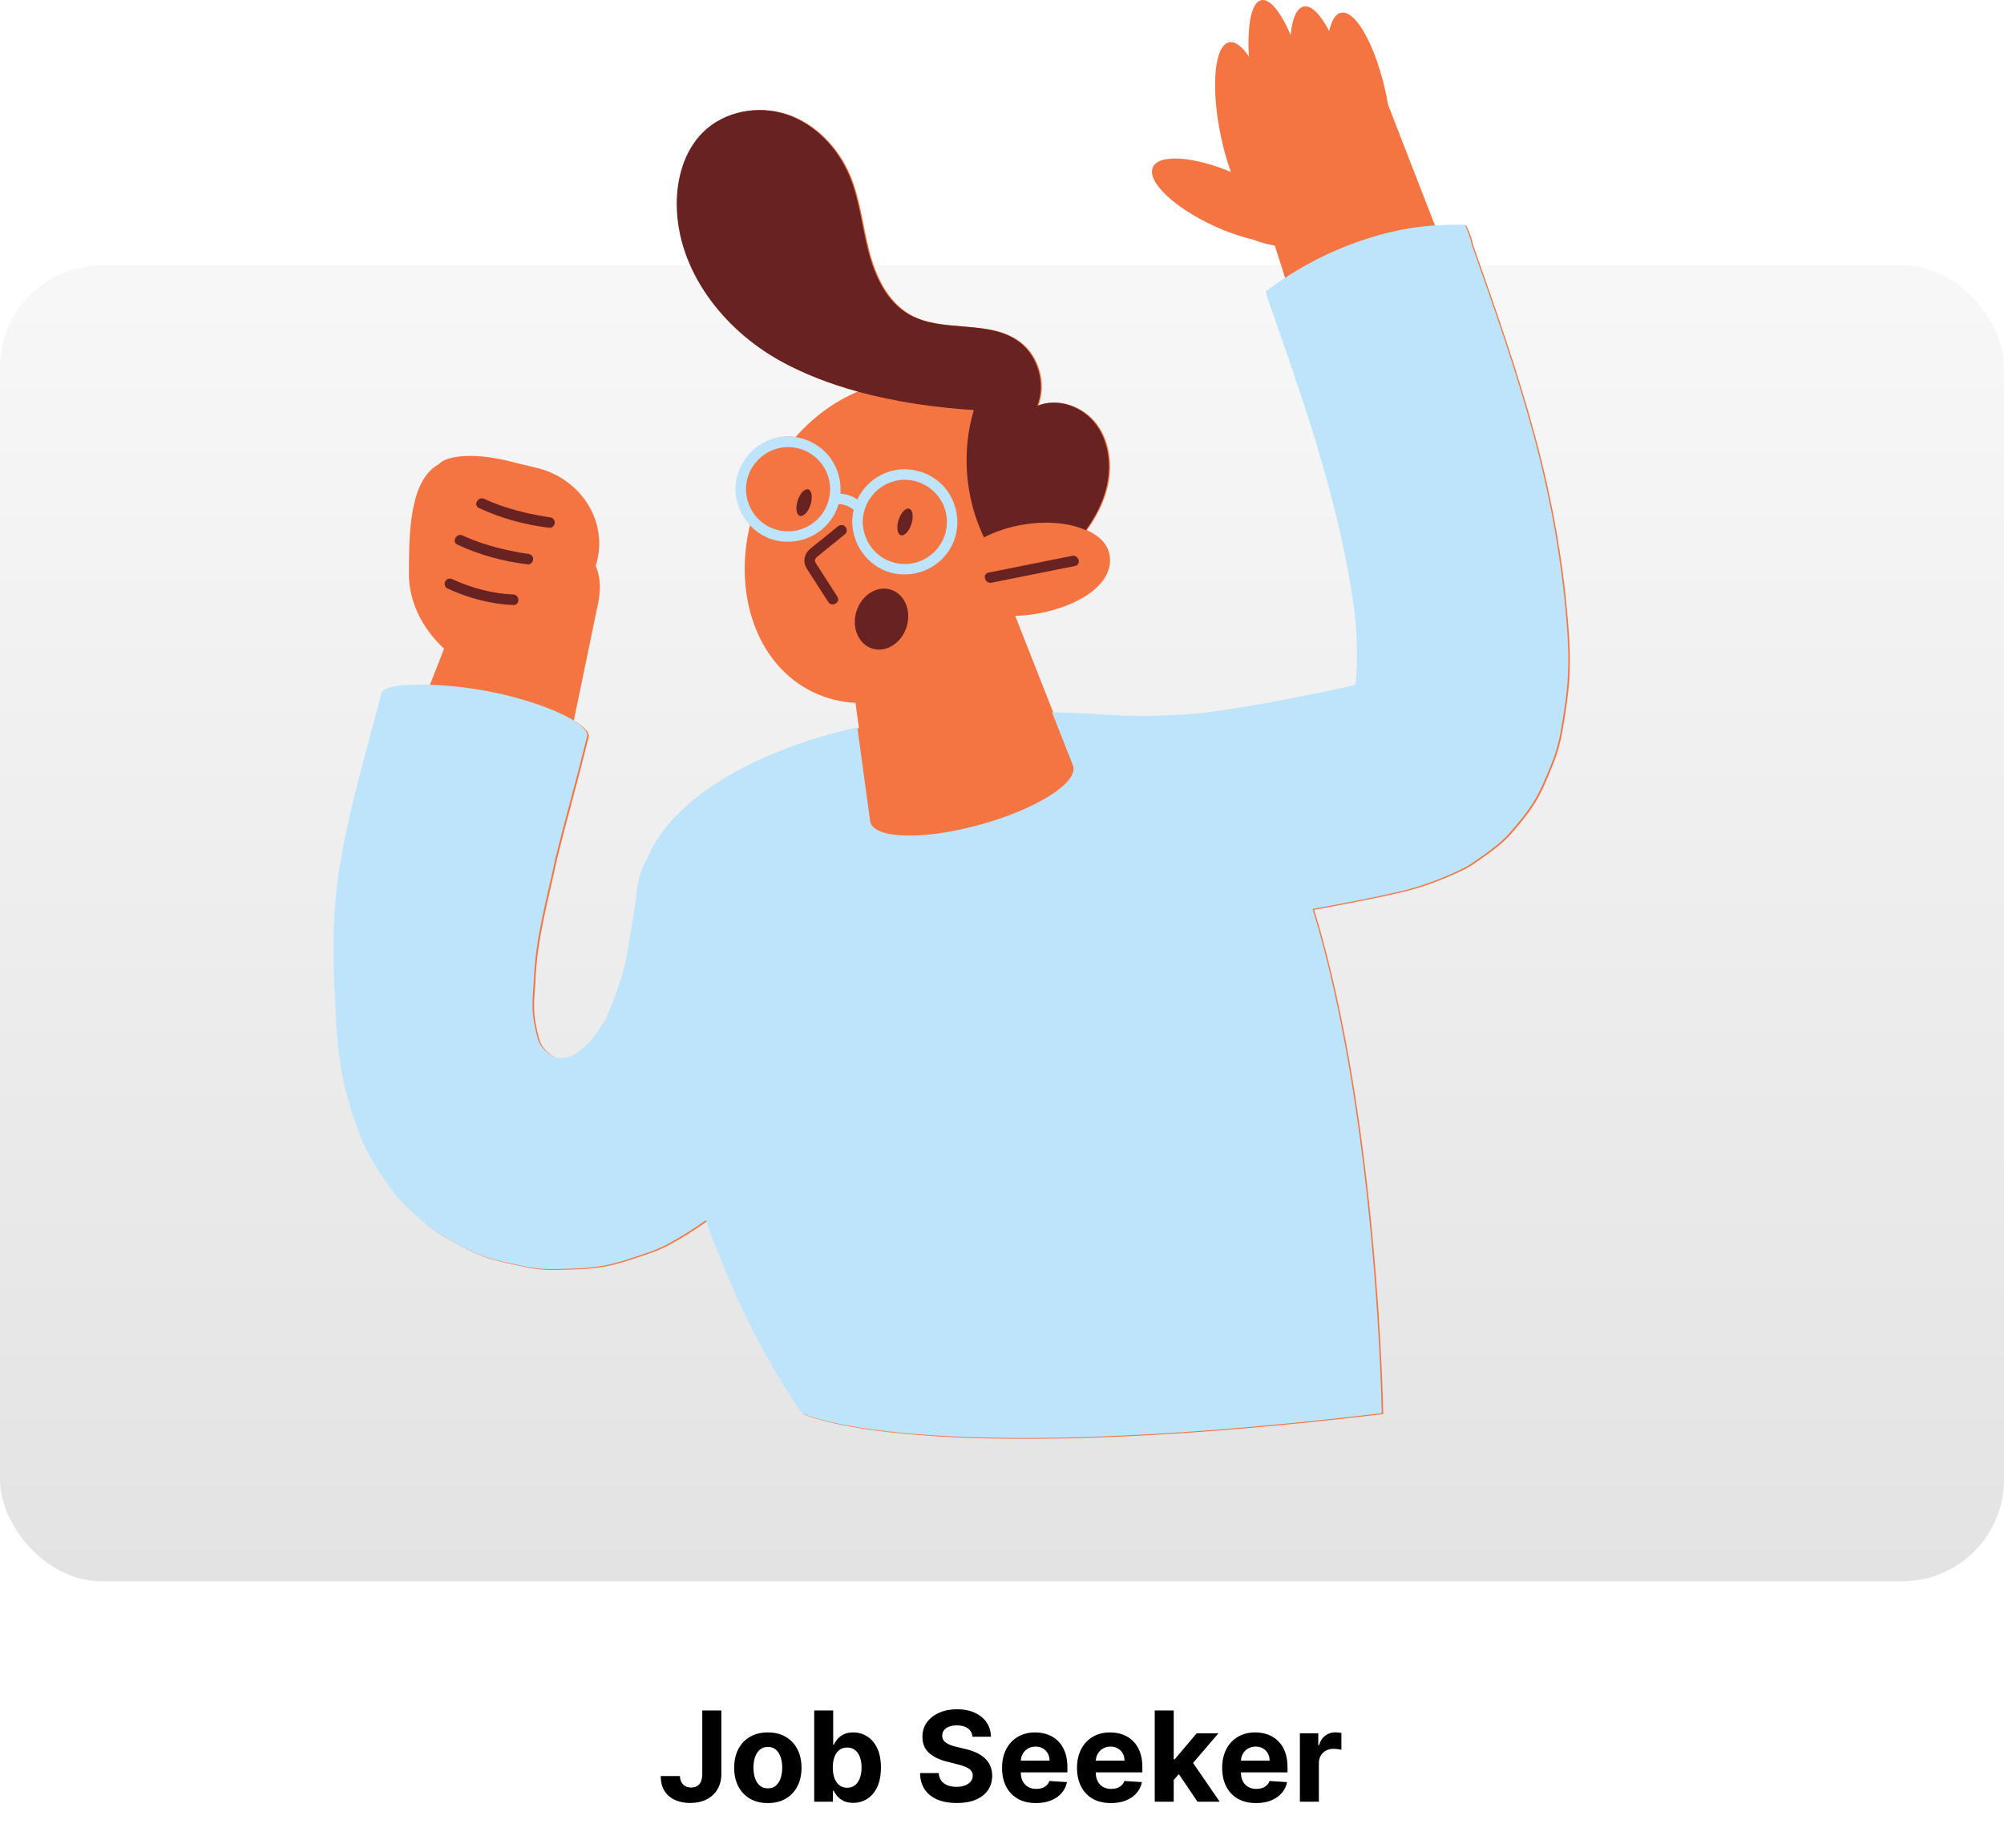 <svg width="591" height="545" viewBox="0 0 591 545" fill="none" xmlns="http://www.w3.org/2000/svg">
<rect y="78.26" width="591" height="388" rx="30" fill="url(#paint0_linear_1863_3904)" fill-opacity="0.2"/>
<path d="M158.385 137.986C171.388 141.139 179.748 154.04 175.691 166.79C176.454 168.686 176.868 170.704 176.913 172.746C176.914 175.011 176.627 177.266 176.058 179.457L169.23 212.437C172.295 214.258 173.952 216.022 173.625 217.449C173.589 217.603 173.532 217.751 173.455 217.888C170.592 229.736 167.191 241.449 164.283 253.284C161.7 265.631 158.352 276.667 157.897 289.489C157.455 296.08 156.97 298.753 158.996 306.288C159.881 309.724 163.511 311.975 164.708 312.175C165.145 312.22 165.585 312.257 166.024 312.287C166.774 312.175 167.503 312.037 168.238 311.892C169.018 311.551 169.785 311.185 170.542 310.796C171.824 309.813 173.057 308.771 174.239 307.67C175.979 305.496 177.58 303.214 179.034 300.839C181.441 295.567 183.374 290.092 184.81 284.477C186.172 277.731 187.184 270.933 188.158 264.125C188.332 260.361 189.409 256.694 191.299 253.434C198.482 236.105 221.957 221.781 253.305 214.708L252.293 207.253C248.014 207.046 243.819 205.994 239.948 204.157C223.376 196.277 216.143 175.577 221.225 154.613C218.719 151.779 217.295 148.151 217.205 144.369V144.119C217.26 140.983 218.251 137.934 220.051 135.364C221.851 132.795 224.377 130.822 227.306 129.698C229.64 128.82 232.154 128.53 234.627 128.854C240.008 122.78 246.389 118.193 253.115 115.41C245.098 113.199 237.375 110.255 230.417 106.398C213.642 97.101 200.056 79.794 199.901 60.369C199.838 52.591 202.117 44.476 207.601 39.015C213.937 32.709 223.946 30.912 232.336 33.75C240.725 36.589 247.406 43.624 250.847 51.892C253.76 58.887 254.492 66.612 256.383 73.97C258.275 81.328 261.742 88.834 268.233 92.629C278.092 98.395 291.896 93.96 301 100.889C306.497 105.074 308.746 113.144 306.225 119.659C312.276 117.134 319.679 119.887 323.581 125.189C327.484 130.49 328.184 137.748 326.515 144.159C325.368 148.569 323.214 152.624 320.551 156.324C324.186 157.968 326.64 160.452 327.207 163.542C328.721 171.775 318.939 178.548 306.205 180.891C303.96 181.307 301.684 181.537 299.401 181.581L310.689 210.266C319.184 210.448 328.878 211.12 331.374 211.265C339.342 211.487 347.317 211.216 355.252 210.453C363.689 209.371 372.074 207.932 380.424 206.308C385.171 205.386 389.89 204.417 394.617 203.432C396.434 203.053 398.248 202.653 400.044 202.183C400.131 201.836 400.216 201.484 400.294 201.131C400.881 194.65 400.636 188.114 400.044 181.628C399.249 175.574 398.238 169.553 397.008 163.565C391.687 137.603 382.857 112.541 374.045 87.612C373.925 87.132 373.833 86.653 373.735 86.173C375.497 84.84 377.297 83.569 379.134 82.36L375.956 72.416C374.987 72.26 374.015 72.053 373.041 71.797C371.883 71.491 370.746 71.114 369.635 70.667C365.706 69.73 361.881 68.403 358.215 66.707C346.257 61.263 338.102 53.466 340.001 49.298C341.79 45.371 351.851 46.05 363.002 50.692C361.769 47.223 360.776 43.674 360.029 40.069C357.031 25.74 358.122 13.386 362.48 12.471C364.259 12.099 366.302 13.685 368.306 16.669C367.774 7.312 369.043 0.661 371.981 0.046C374.505 -0.483 377.703 3.564 380.621 10.29C381.088 5.495 382.4 2.35 384.479 1.915C386.727 1.44 389.46 4.274 391.994 9.193C392.663 6.08 393.845 4.094 395.492 3.747C399.849 2.832 405.818 13.708 408.823 28.036C409.028 29.016 409.215 29.985 409.383 30.945L423.289 66.737C426.343 66.52 429.381 66.458 432.421 66.487C433.369 68.373 434.067 70.373 434.498 72.439C441.033 90.942 447.557 109.471 452.681 128.419C457.86 147.567 461.378 167.172 462.69 186.98C462.927 190.53 463.027 194.093 462.925 197.651C462.747 203.787 461.771 209.848 460.711 215.89C460.179 219.035 459.312 222.115 458.125 225.076C456.644 228.707 455.037 232.884 452.914 236.369C450.82 239.802 448.137 243.02 445.521 245.993C442.682 249.221 438.632 251.92 435.277 254.281C433.859 255.282 432.354 256.153 430.78 256.884C425.208 259.475 419.379 261.706 413.381 263.098C405.366 264.957 397.246 266.493 389.146 267.975L387.557 268.26C406.585 330.266 407.927 416.962 407.927 416.962C270.012 433.382 236.948 416.962 236.948 416.962C225.02 399.838 215.696 379.928 208.568 360.065C205.01 362.612 201.298 364.937 197.452 367.026C195.566 368.034 193.601 368.886 191.576 369.574C187.196 371.056 182.709 372.685 178.122 373.502C173.535 374.319 168.735 374.334 164.103 374.451C161.977 374.515 159.85 374.405 157.742 374.121C156.743 373.984 155.743 373.792 154.744 373.577C151.131 372.792 147.433 372.105 143.896 370.978C139.561 369.597 135.591 367.193 131.633 365.024C129.782 364.032 128.038 362.852 126.429 361.502C122.989 358.568 119.401 355.463 116.555 351.885C113.764 348.387 111.388 344.457 109.202 340.565C108.183 338.733 107.301 336.828 106.564 334.866C104.193 328.62 102.164 322.064 101.042 315.45C100.275 310.936 99.898 306.368 99.603 301.801C99.129 294.466 98.781 287.105 98.766 279.752C98.729 271.913 99.313 264.084 100.515 256.337C103.286 238.823 108.538 221.781 112.935 204.619C113.372 202.7 119.141 201.911 126.716 202.121L130.964 191.26C124.81 185.641 120.595 177.691 120.595 169.319C120.595 157.076 120.773 141.693 129.34 136.914C132.143 133.888 141.282 133.553 151.468 136.309L158.385 137.986Z" fill="#F47541"/>
<path d="M460.274 215.643C459.742 218.789 458.875 221.868 457.688 224.83C456.206 228.46 454.6 232.637 452.476 236.123C450.382 239.556 447.699 242.774 445.083 245.747C442.245 248.975 438.195 251.673 434.84 254.034C433.422 255.035 431.917 255.907 430.342 256.638C424.771 259.228 418.942 261.46 412.943 262.851C404.928 264.71 396.808 266.247 388.708 267.728L387.119 268.013C406.147 330.019 407.489 416.716 407.489 416.716C269.575 433.135 236.51 416.716 236.51 416.716C224.583 399.591 215.259 379.681 208.131 359.818C204.572 362.366 200.86 364.69 197.015 366.779C195.129 367.787 193.164 368.64 191.139 369.327C186.759 370.809 182.272 372.438 177.684 373.255C173.097 374.072 168.298 374.087 163.666 374.204C161.54 374.268 159.412 374.158 157.305 373.875C156.305 373.737 155.306 373.545 154.307 373.33C150.694 372.545 146.996 371.858 143.458 370.732C139.123 369.35 135.153 366.946 131.196 364.778C129.345 363.785 127.601 362.605 125.992 361.255C122.551 358.322 118.964 355.216 116.118 351.638C113.327 348.141 110.951 344.211 108.765 340.318C107.746 338.486 106.864 336.581 106.126 334.619C103.755 328.373 101.727 321.817 100.605 315.204C99.838 310.689 99.461 306.122 99.166 301.555C98.691 294.219 98.344 286.859 98.329 279.506C98.291 271.667 98.876 263.837 100.078 256.09C102.848 238.576 108.1 221.534 112.497 204.373C112.935 202.454 118.704 201.664 126.279 201.874C133.409 202.108 140.502 203.005 147.466 204.555C156.46 206.606 164.18 209.459 168.763 212.18C171.828 214.002 173.485 215.765 173.157 217.192C173.122 217.346 173.064 217.494 172.987 217.632C170.124 229.479 166.724 241.192 163.816 253.027C161.232 265.375 157.884 276.41 157.43 289.232C156.987 295.823 156.503 298.497 158.529 306.032C159.413 309.467 163.044 311.718 164.24 311.918C164.678 311.963 165.117 312.001 165.557 312.031C166.307 311.918 167.036 311.781 167.771 311.636C168.55 311.294 169.318 310.929 170.074 310.539C171.357 309.556 172.589 308.514 173.772 307.413C175.512 305.239 177.113 302.958 178.566 300.583C180.973 295.311 182.906 289.835 184.343 284.22C185.704 277.475 186.716 270.676 187.691 263.868C187.865 260.104 188.942 256.437 190.831 253.177C198.014 235.848 221.49 221.524 252.838 214.451L256.58 241.904C256.589 242.012 256.604 242.118 256.625 242.224C256.639 242.296 256.655 242.366 256.675 242.436C258.045 247.398 272.551 247.721 289.07 243.156C305.59 238.591 317.872 230.869 316.503 225.917C316.449 225.721 316.375 225.532 316.281 225.352L310.247 210.024C318.742 210.206 328.436 210.878 330.932 211.023C338.9 211.245 346.875 210.974 354.809 210.211C363.247 209.13 371.631 207.69 379.981 206.066C384.728 205.145 389.448 204.175 394.175 203.191C395.991 202.811 397.805 202.411 399.602 201.942C399.689 201.594 399.774 201.242 399.851 200.89C400.439 194.409 400.194 187.873 399.602 181.387C398.807 175.332 397.795 169.311 396.566 163.323C391.244 137.362 382.415 112.3 373.603 87.37C373.483 86.891 373.39 86.411 373.293 85.931C375.055 84.599 376.855 83.328 378.692 82.118C388.367 75.711 399.093 71.053 410.38 68.357C414.478 67.399 418.648 66.775 422.847 66.493C425.9 66.276 428.938 66.213 431.979 66.243C432.926 68.129 433.624 70.129 434.055 72.195C440.591 90.698 447.115 109.227 452.239 128.175C457.418 147.323 460.936 166.928 462.248 186.736C462.485 190.286 462.585 193.849 462.482 197.407C462.305 203.543 461.328 209.604 460.274 215.643Z" fill="#BDE4FA"/>
<path d="M268.134 150.003C269.181 150.333 269.478 152.352 268.794 154.501C268.109 156.649 266.707 158.136 265.661 157.806C264.614 157.476 264.319 155.455 265.001 153.309C265.683 151.163 267.087 149.671 268.134 150.003Z" fill="#682221"/>
<path d="M235.898 152.109C234.851 151.777 234.556 149.76 235.238 147.612C235.92 145.463 237.324 143.974 238.371 144.306C239.418 144.638 239.716 146.655 239.031 148.803C238.346 150.952 236.947 152.441 235.898 152.109Z" fill="#682221"/>
<path d="M249.254 157.45L241.334 163.896C240.887 164.261 240.367 164.603 240.335 165.243C240.317 165.76 240.707 166.217 240.974 166.634C242.065 168.333 243.156 170.031 244.247 171.728L246.946 175.931C248.033 177.622 245.337 179.179 244.255 177.502L238.314 168.258C237.91 167.707 237.594 167.097 237.377 166.449C237.166 165.66 237.18 164.828 237.417 164.047C237.654 163.266 238.105 162.566 238.718 162.027C240.003 160.895 241.384 159.858 242.716 158.779L247.046 155.254C247.703 154.719 248.605 154.622 249.249 155.254C249.809 155.788 249.906 156.92 249.254 157.45Z" fill="#682221"/>
<path d="M257.221 191.232C253.143 189.94 251.067 185.006 252.586 180.211C254.105 175.417 258.64 172.574 262.717 173.865C266.795 175.157 268.871 180.091 267.352 184.883C265.833 189.675 261.298 192.521 257.221 191.232Z" fill="#682221"/>
<path d="M155.673 166.422C148.552 165.563 141.377 163.627 134.883 160.583C133.069 159.731 134.648 157.046 136.457 157.893C140.609 159.839 145.044 161.168 149.511 162.17C151.027 162.503 152.552 162.801 154.086 163.064C154.561 163.142 155.038 163.214 155.513 163.284H155.588H155.673C156.51 163.387 157.232 163.929 157.232 164.843C157.235 164.904 157.235 164.965 157.232 165.026C157.202 165.214 157.141 165.396 157.052 165.565C156.769 166.09 156.252 166.49 155.673 166.422Z" fill="#682221"/>
<path d="M163.594 154.153C163.547 154.902 162.845 155.727 162.04 155.629C154.917 154.77 147.741 152.833 141.248 149.79C139.434 148.941 141.016 146.253 142.822 147.1C146.974 149.046 151.409 150.375 155.876 151.377C157.392 151.71 158.917 152.008 160.451 152.271C160.926 152.349 161.403 152.421 161.878 152.491L161.955 152.504H162.04C162.837 152.599 163.539 153.098 163.592 153.94C163.592 153.98 163.592 154.02 163.592 154.06C163.592 154.1 163.597 154.113 163.594 154.153Z" fill="#682221"/>
<path d="M151.382 178.403C144.724 178.13 137.91 176.299 131.894 173.488C131.145 173.131 130.94 172.034 131.337 171.354C131.794 170.575 132.704 170.438 133.468 170.797C138.965 173.373 145.321 175.045 151.374 175.294C152.404 175.337 152.906 176.184 152.874 176.983C152.867 177.208 152.815 177.429 152.721 177.633C152.604 177.883 152.412 178.091 152.173 178.229C151.933 178.367 151.657 178.427 151.382 178.403Z" fill="#682221"/>
<path d="M244.348 134.353C246.91 137.505 248.163 141.521 247.846 145.571C249.637 145.668 251.366 146.258 252.843 147.277C254.568 143.623 257.641 140.778 261.417 139.34C267.484 137.029 274.687 138.955 278.789 143.987C282.892 149.019 283.536 156.229 280.183 161.826C276.83 167.422 270.307 170.278 263.943 169.134C256.678 167.825 251.484 161.279 251.324 154.013C251.321 153.971 251.321 153.928 251.324 153.886C251.321 153.844 251.321 153.802 251.324 153.761C251.348 152.623 251.493 151.49 251.756 150.383C251.661 150.293 251.563 150.205 251.464 150.118L251.229 149.926L251.344 150.036C251.296 149.99 251.245 149.947 251.191 149.908C250.857 149.673 250.504 149.464 250.137 149.284L249.887 149.166H249.872C249.682 149.091 249.487 149.026 249.292 148.966C248.951 148.859 248.603 148.776 248.251 148.716C248.046 148.694 247.843 148.681 247.641 148.674C247.528 148.671 247.416 148.655 247.306 148.626C246.946 149.875 246.426 151.073 245.76 152.189C242.422 157.776 235.883 160.641 229.52 159.495C226.184 158.883 223.153 157.16 220.92 154.608C218.413 151.774 216.99 148.146 216.9 144.364C216.9 144.322 216.9 144.279 216.9 144.234C216.9 144.189 216.9 144.152 216.9 144.112C216.955 140.975 217.946 137.926 219.746 135.357C221.546 132.787 224.072 130.814 227.001 129.691C229.335 128.813 231.849 128.523 234.322 128.846C238.243 129.338 241.829 131.308 244.348 134.353ZM262.587 165.553C264.996 166.432 267.618 166.542 270.093 165.869C272.567 165.197 274.773 163.774 276.406 161.797C278.039 159.82 279.02 157.386 279.214 154.829C279.407 152.272 278.804 149.717 277.487 147.517C274.867 143.13 269.612 140.711 264.573 141.676C261.734 142.232 259.175 143.75 257.326 145.975C255.477 148.199 254.452 150.993 254.424 153.886C254.489 159.042 257.672 163.79 262.582 165.553H262.587ZM231.826 131.842C231.258 131.868 230.693 131.934 230.134 132.042C227.296 132.597 224.736 134.115 222.887 136.339C221.038 138.563 220.013 141.357 219.986 144.249C220.019 146.59 220.691 148.878 221.929 150.865C223.375 153.202 225.567 154.982 228.151 155.917C229.877 156.544 231.721 156.781 233.55 156.609C235.379 156.438 237.147 155.863 238.726 154.926C240.306 153.989 241.658 152.713 242.686 151.19C243.713 149.668 244.389 147.936 244.666 146.12C244.944 144.304 244.815 142.45 244.289 140.69C243.762 138.93 242.852 137.309 241.624 135.943C240.396 134.577 238.88 133.501 237.186 132.792C235.491 132.083 233.661 131.758 231.826 131.842Z" fill="#BDE4FA"/>
<path d="M301.079 154.811C297.288 155.485 293.616 156.711 290.181 158.451C284.639 146.925 283.507 133.239 287.182 120.919C276.002 120.2 264.099 118.536 252.789 115.423C244.771 113.211 237.049 110.268 230.09 106.411C213.316 97.114 199.729 79.807 199.574 60.382C199.512 52.604 201.79 44.489 207.275 39.028C213.611 32.721 223.619 30.925 232.009 33.763C240.399 36.602 247.077 43.625 250.518 51.892C253.431 58.888 254.163 66.613 256.054 73.971C257.946 81.329 261.413 88.834 267.904 92.629C277.763 98.396 291.567 93.961 300.671 100.889C306.168 105.074 308.417 113.144 305.896 119.66C311.947 117.134 319.35 119.887 323.252 125.189C327.155 130.491 327.855 137.749 326.186 144.16C325.039 148.569 322.885 152.624 320.222 156.325C315.387 154.153 308.457 153.454 301.079 154.811Z" fill="#682221"/>
<path d="M295.489 171.2L292.379 171.822C290.42 172.214 289.583 169.211 291.552 168.824L313.096 164.514L316.201 163.897C318.16 163.504 318.997 166.507 317.031 166.895L295.489 171.2Z" fill="#682221"/>
<path d="M207.109 504.358H212.731V523.116C212.731 524.85 212.342 526.356 211.562 527.634C210.792 528.913 209.719 529.898 208.344 530.59C206.969 531.282 205.371 531.628 203.55 531.628C201.93 531.628 200.458 531.343 199.136 530.774C197.822 530.196 196.78 529.32 196.01 528.147C195.239 526.964 194.858 525.48 194.867 523.694H200.528C200.546 524.403 200.69 525.012 200.962 525.519C201.242 526.019 201.623 526.404 202.105 526.675C202.595 526.938 203.173 527.069 203.839 527.069C204.539 527.069 205.13 526.921 205.612 526.623C206.102 526.316 206.474 525.87 206.728 525.283C206.982 524.696 207.109 523.974 207.109 523.116V504.358ZM226.445 531.654C224.405 531.654 222.64 531.22 221.151 530.353C219.671 529.478 218.529 528.26 217.723 526.702C216.917 525.134 216.515 523.317 216.515 521.25C216.515 519.166 216.917 517.345 217.723 515.786C218.529 514.218 219.671 513.001 221.151 512.134C222.64 511.259 224.405 510.821 226.445 510.821C228.485 510.821 230.246 511.259 231.726 512.134C233.214 513.001 234.361 514.218 235.167 515.786C235.973 517.345 236.376 519.166 236.376 521.25C236.376 523.317 235.973 525.134 235.167 526.702C234.361 528.26 233.214 529.478 231.726 530.353C230.246 531.22 228.485 531.654 226.445 531.654ZM226.471 527.319C227.4 527.319 228.175 527.056 228.796 526.531C229.418 525.997 229.887 525.27 230.202 524.35C230.526 523.431 230.688 522.384 230.688 521.211C230.688 520.038 230.526 518.991 230.202 518.072C229.887 517.152 229.418 516.425 228.796 515.891C228.175 515.357 227.4 515.09 226.471 515.09C225.534 515.09 224.746 515.357 224.107 515.891C223.476 516.425 222.999 517.152 222.675 518.072C222.36 518.991 222.202 520.038 222.202 521.211C222.202 522.384 222.36 523.431 222.675 524.35C222.999 525.27 223.476 525.997 224.107 526.531C224.746 527.056 225.534 527.319 226.471 527.319ZM240.119 531.26V504.358H245.715V514.472H245.886C246.131 513.929 246.486 513.378 246.95 512.817C247.423 512.248 248.036 511.775 248.789 511.399C249.551 511.013 250.496 510.821 251.626 510.821C253.097 510.821 254.455 511.206 255.698 511.977C256.942 512.738 257.936 513.89 258.68 515.431C259.424 516.964 259.796 518.886 259.796 521.198C259.796 523.448 259.433 525.349 258.706 526.899C257.988 528.44 257.007 529.609 255.764 530.406C254.529 531.194 253.145 531.588 251.613 531.588C250.527 531.588 249.603 531.409 248.841 531.05C248.088 530.691 247.471 530.24 246.989 529.697C246.508 529.145 246.14 528.589 245.886 528.028H245.636V531.26H240.119ZM245.597 521.172C245.597 522.371 245.763 523.418 246.096 524.311C246.429 525.204 246.91 525.9 247.541 526.4C248.171 526.89 248.938 527.135 249.84 527.135C250.75 527.135 251.521 526.886 252.152 526.386C252.782 525.879 253.259 525.178 253.583 524.285C253.916 523.383 254.082 522.345 254.082 521.172C254.082 520.007 253.92 518.982 253.596 518.098C253.272 517.213 252.795 516.522 252.165 516.022C251.534 515.523 250.759 515.274 249.84 515.274C248.929 515.274 248.158 515.514 247.528 515.996C246.906 516.478 246.429 517.161 246.096 518.045C245.763 518.93 245.597 519.972 245.597 521.172ZM286.79 512.095C286.685 511.035 286.234 510.212 285.437 509.625C284.64 509.039 283.559 508.745 282.193 508.745C281.265 508.745 280.481 508.877 279.841 509.139C279.202 509.393 278.712 509.748 278.37 510.203C278.038 510.659 277.871 511.175 277.871 511.753C277.854 512.235 277.954 512.655 278.173 513.014C278.401 513.373 278.712 513.684 279.106 513.947C279.5 514.201 279.955 514.424 280.472 514.617C280.989 514.801 281.54 514.958 282.127 515.09L284.544 515.668C285.718 515.93 286.795 516.281 287.775 516.719C288.756 517.156 289.606 517.695 290.324 518.334C291.042 518.974 291.598 519.727 291.992 520.594C292.395 521.461 292.601 522.454 292.609 523.575C292.601 525.222 292.18 526.649 291.348 527.858C290.525 529.057 289.334 529.99 287.775 530.656C286.225 531.312 284.356 531.641 282.167 531.641C279.995 531.641 278.103 531.308 276.492 530.642C274.889 529.977 273.637 528.992 272.735 527.687C271.842 526.373 271.373 524.749 271.33 522.814H276.833C276.895 523.716 277.153 524.469 277.608 525.073C278.073 525.668 278.69 526.119 279.461 526.426C280.24 526.724 281.12 526.872 282.101 526.872C283.064 526.872 283.9 526.732 284.61 526.452C285.328 526.172 285.884 525.782 286.278 525.283C286.672 524.784 286.869 524.21 286.869 523.562C286.869 522.958 286.69 522.45 286.331 522.039C285.98 521.627 285.464 521.277 284.781 520.988C284.106 520.699 283.279 520.436 282.298 520.2L279.369 519.464C277.101 518.912 275.31 518.05 273.996 516.876C272.683 515.703 272.03 514.122 272.039 512.134C272.03 510.505 272.464 509.082 273.339 507.865C274.224 506.648 275.437 505.698 276.978 505.015C278.519 504.332 280.271 503.99 282.232 503.99C284.229 503.99 285.971 504.332 287.46 505.015C288.958 505.698 290.122 506.648 290.954 507.865C291.786 509.082 292.215 510.492 292.242 512.095H286.79ZM305.525 531.654C303.45 531.654 301.663 531.233 300.166 530.393C298.677 529.543 297.53 528.344 296.724 526.794C295.918 525.235 295.516 523.392 295.516 521.264C295.516 519.188 295.918 517.367 296.724 515.799C297.53 514.232 298.664 513.01 300.126 512.134C301.597 511.259 303.323 510.821 305.302 510.821C306.633 510.821 307.872 511.035 309.019 511.464C310.175 511.885 311.182 512.52 312.04 513.369C312.907 514.218 313.582 515.287 314.063 516.574C314.545 517.853 314.786 519.35 314.786 521.066V522.603H297.749V519.136H309.518C309.518 518.33 309.343 517.616 308.993 516.994C308.643 516.373 308.156 515.887 307.535 515.536C306.922 515.177 306.208 514.998 305.394 514.998C304.544 514.998 303.791 515.195 303.134 515.589C302.486 515.974 301.978 516.495 301.611 517.152C301.243 517.8 301.054 518.523 301.046 519.319V522.617C301.046 523.615 301.23 524.477 301.597 525.204C301.974 525.931 302.504 526.492 303.187 526.886C303.87 527.28 304.68 527.477 305.617 527.477C306.239 527.477 306.808 527.389 307.325 527.214C307.841 527.039 308.283 526.776 308.651 526.426C309.019 526.076 309.299 525.646 309.492 525.139L314.667 525.48C314.405 526.724 313.866 527.809 313.052 528.738C312.246 529.657 311.204 530.375 309.925 530.892C308.656 531.4 307.189 531.654 305.525 531.654ZM327.632 531.654C325.557 531.654 323.77 531.233 322.273 530.393C320.784 529.543 319.637 528.344 318.831 526.794C318.026 525.235 317.623 523.392 317.623 521.264C317.623 519.188 318.026 517.367 318.831 515.799C319.637 514.232 320.771 513.01 322.234 512.134C323.705 511.259 325.43 510.821 327.409 510.821C328.74 510.821 329.979 511.035 331.126 511.464C332.282 511.885 333.289 512.52 334.148 513.369C335.015 514.218 335.689 515.287 336.17 516.574C336.652 517.853 336.893 519.35 336.893 521.066V522.603H319.856V519.136H331.626C331.626 518.33 331.45 517.616 331.1 516.994C330.75 516.373 330.264 515.887 329.642 515.536C329.029 515.177 328.315 514.998 327.501 514.998C326.651 514.998 325.898 515.195 325.242 515.589C324.594 515.974 324.086 516.495 323.718 517.152C323.35 517.8 323.162 518.523 323.153 519.319V522.617C323.153 523.615 323.337 524.477 323.705 525.204C324.081 525.931 324.611 526.492 325.294 526.886C325.977 527.28 326.787 527.477 327.724 527.477C328.346 527.477 328.915 527.389 329.432 527.214C329.949 527.039 330.391 526.776 330.759 526.426C331.126 526.076 331.407 525.646 331.599 525.139L336.775 525.48C336.512 526.724 335.973 527.809 335.159 528.738C334.353 529.657 333.311 530.375 332.033 530.892C330.763 531.4 329.296 531.654 327.632 531.654ZM345.615 525.454L345.628 518.741H346.443L352.905 511.083H359.329L350.646 521.224H349.319L345.615 525.454ZM340.545 531.26V504.358H346.14V531.26H340.545ZM353.155 531.26L347.218 522.472L350.948 518.518L359.71 531.26H353.155ZM370.438 531.654C368.363 531.654 366.576 531.233 365.079 530.393C363.59 529.543 362.443 528.344 361.637 526.794C360.832 525.235 360.429 523.392 360.429 521.264C360.429 519.188 360.832 517.367 361.637 515.799C362.443 514.232 363.577 513.01 365.039 512.134C366.511 511.259 368.236 510.821 370.215 510.821C371.546 510.821 372.785 511.035 373.932 511.464C375.088 511.885 376.095 512.52 376.953 513.369C377.82 514.218 378.495 515.287 378.976 516.574C379.458 517.853 379.699 519.35 379.699 521.066V522.603H362.662V519.136H374.431C374.431 518.33 374.256 517.616 373.906 516.994C373.556 516.373 373.07 515.887 372.448 515.536C371.835 515.177 371.121 514.998 370.307 514.998C369.457 514.998 368.704 515.195 368.047 515.589C367.399 515.974 366.891 516.495 366.524 517.152C366.156 517.8 365.968 518.523 365.959 519.319V522.617C365.959 523.615 366.143 524.477 366.511 525.204C366.887 525.931 367.417 526.492 368.1 526.886C368.783 527.28 369.593 527.477 370.53 527.477C371.152 527.477 371.721 527.389 372.238 527.214C372.754 527.039 373.197 526.776 373.564 526.426C373.932 526.076 374.212 525.646 374.405 525.139L379.581 525.48C379.318 526.724 378.779 527.809 377.965 528.738C377.159 529.657 376.117 530.375 374.839 530.892C373.569 531.4 372.102 531.654 370.438 531.654ZM383.35 531.26V511.083H388.775V514.604H388.986C389.353 513.351 389.971 512.406 390.838 511.766C391.705 511.118 392.703 510.794 393.833 510.794C394.113 510.794 394.415 510.812 394.739 510.847C395.063 510.882 395.348 510.93 395.593 510.991V515.957C395.33 515.878 394.967 515.808 394.503 515.747C394.038 515.685 393.614 515.655 393.228 515.655C392.405 515.655 391.67 515.834 391.022 516.193C390.382 516.543 389.874 517.034 389.498 517.664C389.13 518.295 388.946 519.022 388.946 519.845V531.26H383.35Z" fill="black"/>
<defs>
<linearGradient id="paint0_linear_1863_3904" x1="295.5" y1="78.26" x2="295.5" y2="466.26" gradientUnits="userSpaceOnUse">
<stop stop-color="#D9D9D9"/>
<stop offset="1" stop-color="#737373"/>
</linearGradient>
</defs>
</svg>
